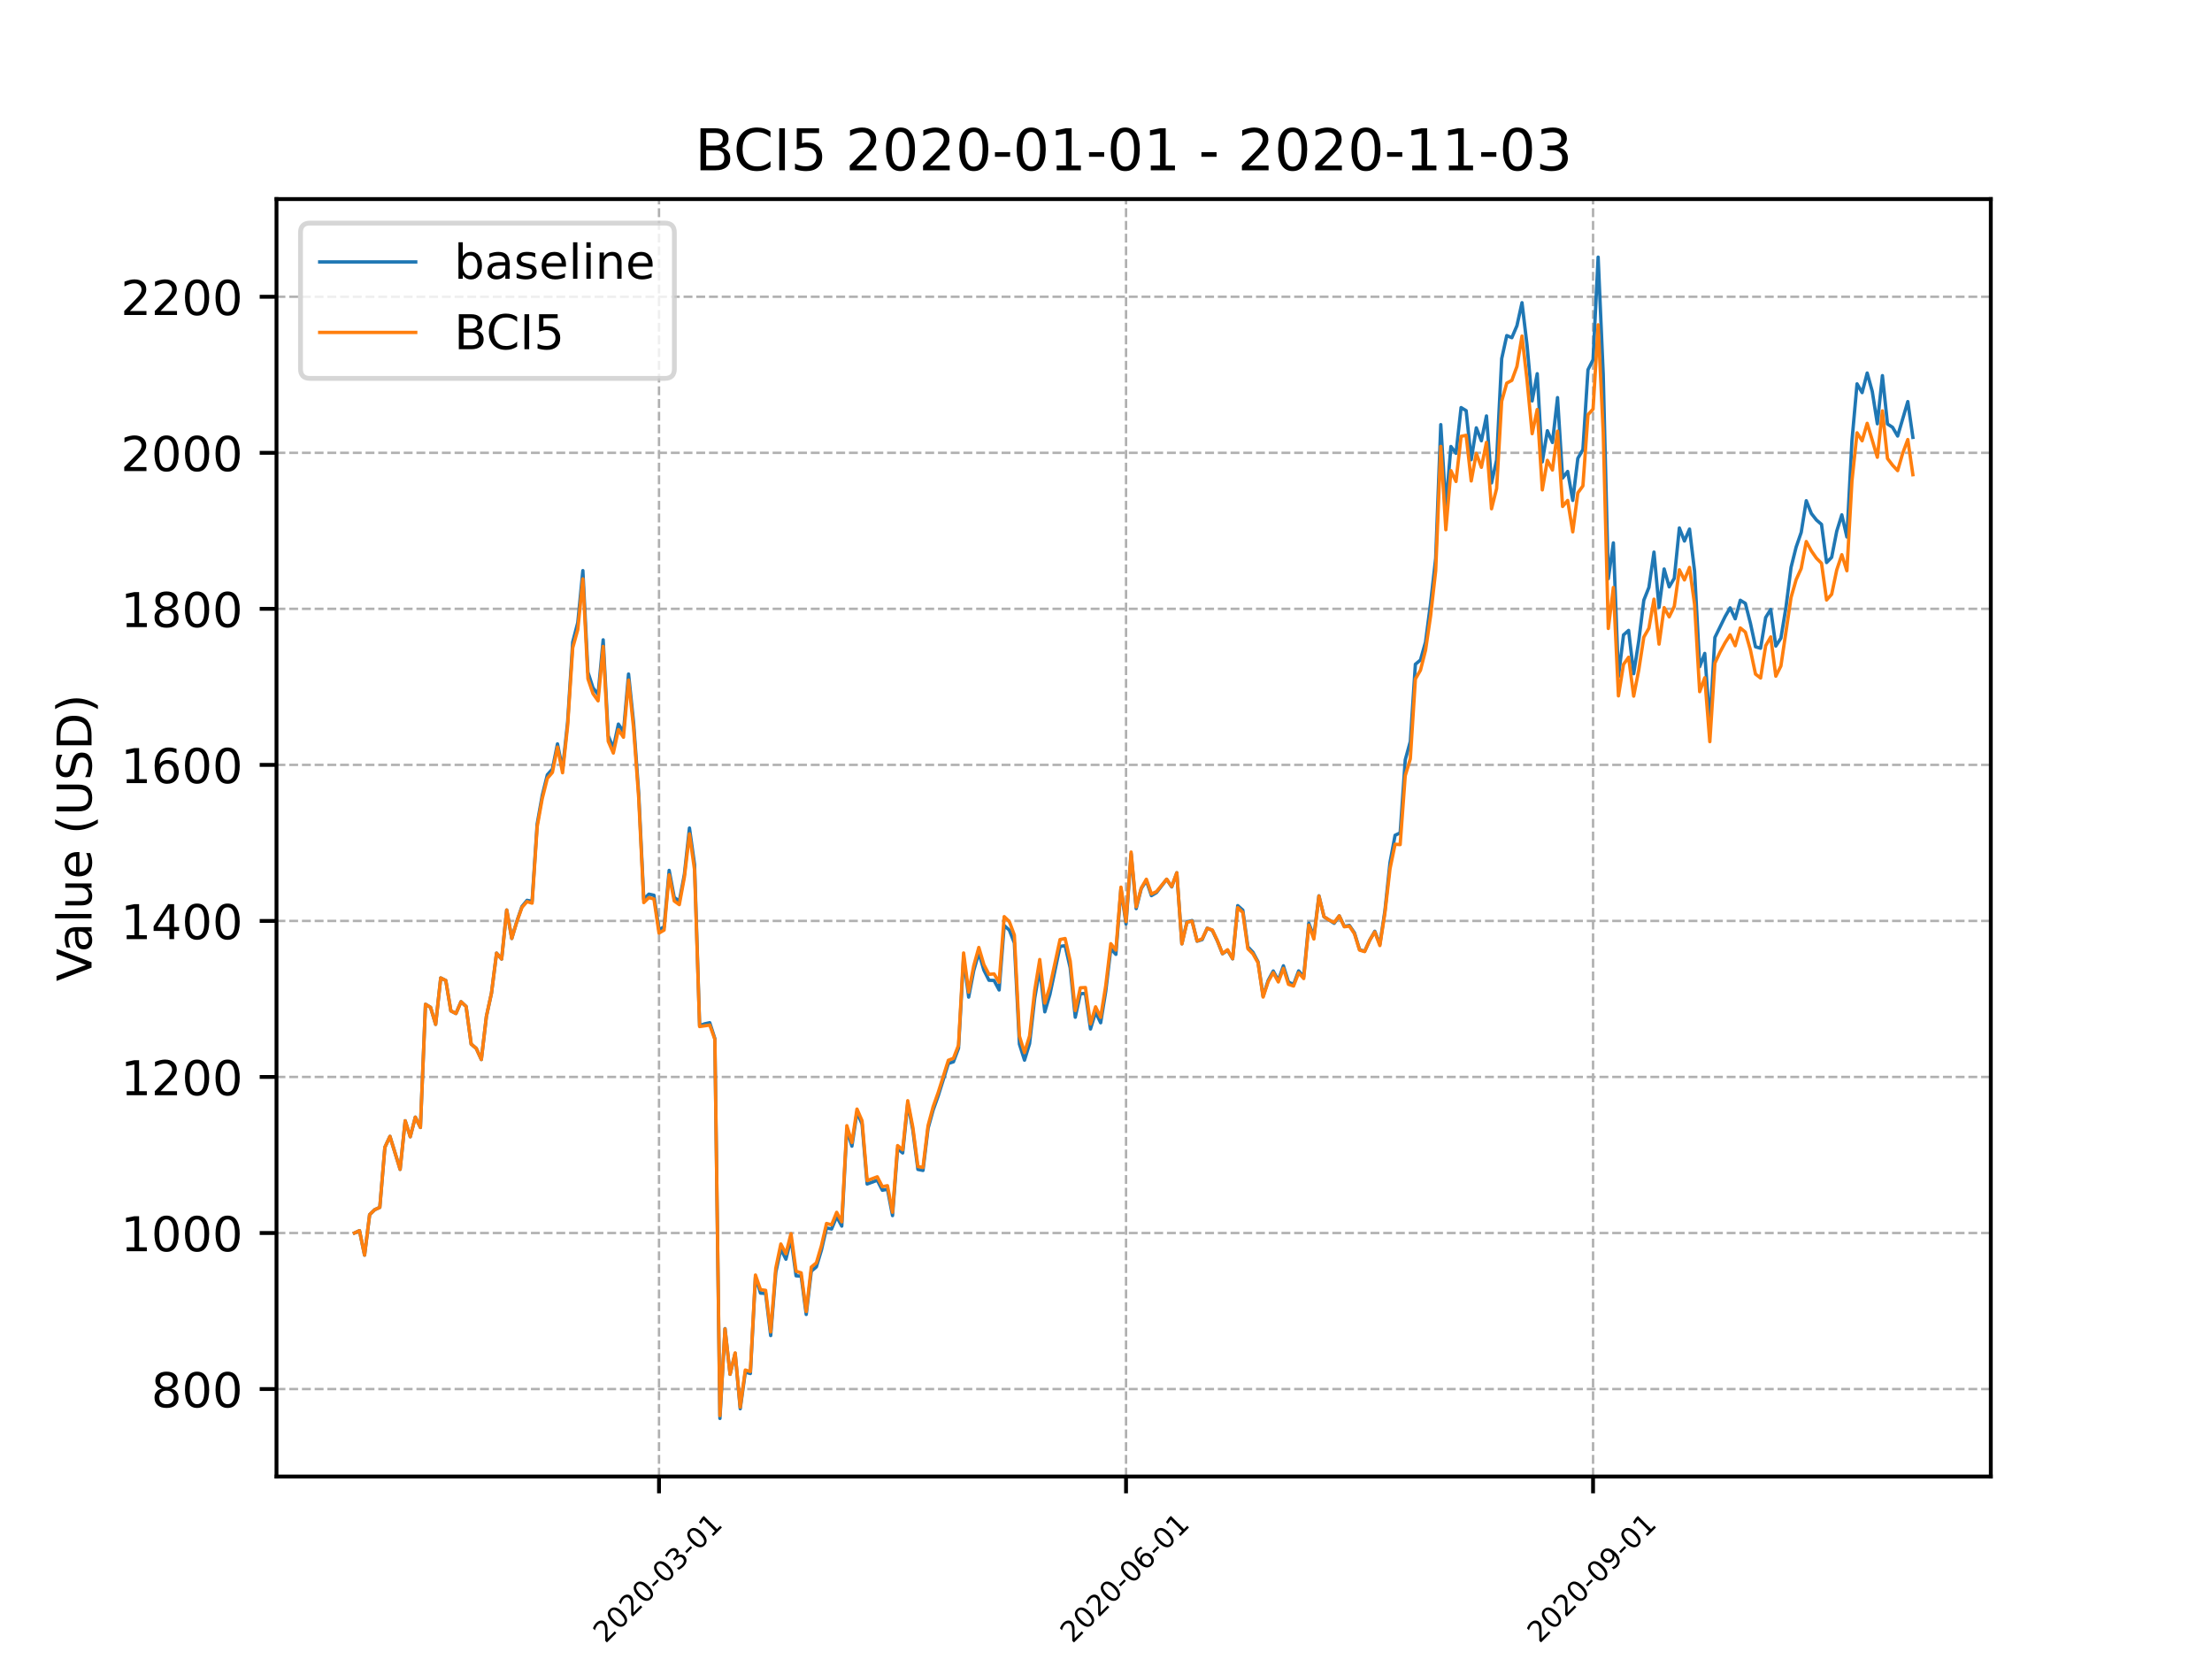 <?xml version="1.0" encoding="utf-8" standalone="no"?>
<!DOCTYPE svg PUBLIC "-//W3C//DTD SVG 1.1//EN"
  "http://www.w3.org/Graphics/SVG/1.1/DTD/svg11.dtd">
<!-- Created with matplotlib (https://matplotlib.org/) -->
<svg height="345.6pt" version="1.1" viewBox="0 0 460.8 345.6" width="460.8pt" xmlns="http://www.w3.org/2000/svg" xmlns:xlink="http://www.w3.org/1999/xlink">
 <defs>
  <style type="text/css">*{stroke-linecap:butt;stroke-linejoin:round;}</style>
 </defs>
 <g id="figure_1">
  <g id="patch_1">
   <path d="M 0 345.6 
L 460.8 345.6 
L 460.8 0 
L 0 0 
z
" style="fill:#ffffff;"/>
  </g>
  <g id="axes_1">
   <g id="patch_2">
    <path d="M 57.6 307.584 
L 414.72 307.584 
L 414.72 41.472 
L 57.6 41.472 
z
" style="fill:#ffffff;"/>
   </g>
   <g id="matplotlib.axis_1">
    <g id="xtick_1">
     <g id="line2d_1">
      <path clip-path="url(#p2eee34e2f2)" d="M 137.283 307.584 
L 137.283 41.472 
" style="fill:none;stroke:#b0b0b0;stroke-dasharray:1.85,0.8;stroke-dashoffset:0;stroke-width:0.5;"/>
     </g>
     <g id="line2d_2">
      <defs>
       <path d="M 0 0 
L 0 3.5 
" id="m16b79aad7a" style="stroke:#000000;stroke-width:0.8;"/>
      </defs>
      <g>
       <use style="stroke:#000000;stroke-width:0.8;" x="137.283" xlink:href="#m16b79aad7a" y="307.584"/>
      </g>
     </g>
     <g id="text_1">
      <!-- 2020-03-01 -->
      <g transform="translate(126.126 342.464)rotate(-45)scale(0.06 -0.06)">
       <defs>
        <path d="M 19.188 8.297 
L 53.609 8.297 
L 53.609 0 
L 7.328 0 
L 7.328 8.297 
Q 12.938 14.109 22.625 23.891 
Q 32.328 33.688 34.812 36.531 
Q 39.547 41.844 41.422 45.531 
Q 43.312 49.219 43.312 52.781 
Q 43.312 58.594 39.234 62.25 
Q 35.156 65.922 28.609 65.922 
Q 23.969 65.922 18.812 64.312 
Q 13.672 62.703 7.812 59.422 
L 7.812 69.391 
Q 13.766 71.781 18.938 73 
Q 24.125 74.219 28.422 74.219 
Q 39.75 74.219 46.484 68.547 
Q 53.219 62.891 53.219 53.422 
Q 53.219 48.922 51.531 44.891 
Q 49.859 40.875 45.406 35.406 
Q 44.188 33.984 37.641 27.219 
Q 31.109 20.453 19.188 8.297 
z
" id="DejaVuSans-50"/>
        <path d="M 31.781 66.406 
Q 24.172 66.406 20.328 58.906 
Q 16.5 51.422 16.5 36.375 
Q 16.5 21.391 20.328 13.891 
Q 24.172 6.391 31.781 6.391 
Q 39.453 6.391 43.281 13.891 
Q 47.125 21.391 47.125 36.375 
Q 47.125 51.422 43.281 58.906 
Q 39.453 66.406 31.781 66.406 
z
M 31.781 74.219 
Q 44.047 74.219 50.516 64.516 
Q 56.984 54.828 56.984 36.375 
Q 56.984 17.969 50.516 8.266 
Q 44.047 -1.422 31.781 -1.422 
Q 19.531 -1.422 13.062 8.266 
Q 6.594 17.969 6.594 36.375 
Q 6.594 54.828 13.062 64.516 
Q 19.531 74.219 31.781 74.219 
z
" id="DejaVuSans-48"/>
        <path d="M 4.891 31.391 
L 31.203 31.391 
L 31.203 23.391 
L 4.891 23.391 
z
" id="DejaVuSans-45"/>
        <path d="M 40.578 39.312 
Q 47.656 37.797 51.625 33 
Q 55.609 28.219 55.609 21.188 
Q 55.609 10.406 48.188 4.484 
Q 40.766 -1.422 27.094 -1.422 
Q 22.516 -1.422 17.656 -0.516 
Q 12.797 0.391 7.625 2.203 
L 7.625 11.719 
Q 11.719 9.328 16.594 8.109 
Q 21.484 6.891 26.812 6.891 
Q 36.078 6.891 40.938 10.547 
Q 45.797 14.203 45.797 21.188 
Q 45.797 27.641 41.281 31.266 
Q 36.766 34.906 28.719 34.906 
L 20.219 34.906 
L 20.219 43.016 
L 29.109 43.016 
Q 36.375 43.016 40.234 45.922 
Q 44.094 48.828 44.094 54.297 
Q 44.094 59.906 40.109 62.906 
Q 36.141 65.922 28.719 65.922 
Q 24.656 65.922 20.016 65.031 
Q 15.375 64.156 9.812 62.312 
L 9.812 71.094 
Q 15.438 72.656 20.344 73.438 
Q 25.25 74.219 29.594 74.219 
Q 40.828 74.219 47.359 69.109 
Q 53.906 64.016 53.906 55.328 
Q 53.906 49.266 50.438 45.094 
Q 46.969 40.922 40.578 39.312 
z
" id="DejaVuSans-51"/>
        <path d="M 12.406 8.297 
L 28.516 8.297 
L 28.516 63.922 
L 10.984 60.406 
L 10.984 69.391 
L 28.422 72.906 
L 38.281 72.906 
L 38.281 8.297 
L 54.391 8.297 
L 54.391 0 
L 12.406 0 
z
" id="DejaVuSans-49"/>
       </defs>
       <use xlink:href="#DejaVuSans-50"/>
       <use x="63.623" xlink:href="#DejaVuSans-48"/>
       <use x="127.246" xlink:href="#DejaVuSans-50"/>
       <use x="190.869" xlink:href="#DejaVuSans-48"/>
       <use x="254.492" xlink:href="#DejaVuSans-45"/>
       <use x="290.576" xlink:href="#DejaVuSans-48"/>
       <use x="354.199" xlink:href="#DejaVuSans-51"/>
       <use x="417.822" xlink:href="#DejaVuSans-45"/>
       <use x="453.906" xlink:href="#DejaVuSans-48"/>
       <use x="517.529" xlink:href="#DejaVuSans-49"/>
      </g>
     </g>
    </g>
    <g id="xtick_2">
     <g id="line2d_3">
      <path clip-path="url(#p2eee34e2f2)" d="M 234.574 307.584 
L 234.574 41.472 
" style="fill:none;stroke:#b0b0b0;stroke-dasharray:1.85,0.8;stroke-dashoffset:0;stroke-width:0.5;"/>
     </g>
     <g id="line2d_4">
      <g>
       <use style="stroke:#000000;stroke-width:0.8;" x="234.574" xlink:href="#m16b79aad7a" y="307.584"/>
      </g>
     </g>
     <g id="text_2">
      <!-- 2020-06-01 -->
      <g transform="translate(223.416 342.464)rotate(-45)scale(0.06 -0.06)">
       <defs>
        <path d="M 33.016 40.375 
Q 26.375 40.375 22.484 35.828 
Q 18.609 31.297 18.609 23.391 
Q 18.609 15.531 22.484 10.953 
Q 26.375 6.391 33.016 6.391 
Q 39.656 6.391 43.531 10.953 
Q 47.406 15.531 47.406 23.391 
Q 47.406 31.297 43.531 35.828 
Q 39.656 40.375 33.016 40.375 
z
M 52.594 71.297 
L 52.594 62.312 
Q 48.875 64.062 45.094 64.984 
Q 41.312 65.922 37.594 65.922 
Q 27.828 65.922 22.672 59.328 
Q 17.531 52.734 16.797 39.406 
Q 19.672 43.656 24.016 45.922 
Q 28.375 48.188 33.594 48.188 
Q 44.578 48.188 50.953 41.516 
Q 57.328 34.859 57.328 23.391 
Q 57.328 12.156 50.688 5.359 
Q 44.047 -1.422 33.016 -1.422 
Q 20.359 -1.422 13.672 8.266 
Q 6.984 17.969 6.984 36.375 
Q 6.984 53.656 15.188 63.938 
Q 23.391 74.219 37.203 74.219 
Q 40.922 74.219 44.703 73.484 
Q 48.484 72.75 52.594 71.297 
z
" id="DejaVuSans-54"/>
       </defs>
       <use xlink:href="#DejaVuSans-50"/>
       <use x="63.623" xlink:href="#DejaVuSans-48"/>
       <use x="127.246" xlink:href="#DejaVuSans-50"/>
       <use x="190.869" xlink:href="#DejaVuSans-48"/>
       <use x="254.492" xlink:href="#DejaVuSans-45"/>
       <use x="290.576" xlink:href="#DejaVuSans-48"/>
       <use x="354.199" xlink:href="#DejaVuSans-54"/>
       <use x="417.822" xlink:href="#DejaVuSans-45"/>
       <use x="453.906" xlink:href="#DejaVuSans-48"/>
       <use x="517.529" xlink:href="#DejaVuSans-49"/>
      </g>
     </g>
    </g>
    <g id="xtick_3">
     <g id="line2d_5">
      <path clip-path="url(#p2eee34e2f2)" d="M 331.864 307.584 
L 331.864 41.472 
" style="fill:none;stroke:#b0b0b0;stroke-dasharray:1.85,0.8;stroke-dashoffset:0;stroke-width:0.5;"/>
     </g>
     <g id="line2d_6">
      <g>
       <use style="stroke:#000000;stroke-width:0.8;" x="331.864" xlink:href="#m16b79aad7a" y="307.584"/>
      </g>
     </g>
     <g id="text_3">
      <!-- 2020-09-01 -->
      <g transform="translate(320.707 342.464)rotate(-45)scale(0.06 -0.06)">
       <defs>
        <path d="M 10.984 1.516 
L 10.984 10.5 
Q 14.703 8.734 18.5 7.812 
Q 22.312 6.891 25.984 6.891 
Q 35.75 6.891 40.891 13.453 
Q 46.047 20.016 46.781 33.406 
Q 43.953 29.203 39.594 26.953 
Q 35.25 24.703 29.984 24.703 
Q 19.047 24.703 12.672 31.312 
Q 6.297 37.938 6.297 49.422 
Q 6.297 60.641 12.938 67.422 
Q 19.578 74.219 30.609 74.219 
Q 43.266 74.219 49.922 64.516 
Q 56.594 54.828 56.594 36.375 
Q 56.594 19.141 48.406 8.859 
Q 40.234 -1.422 26.422 -1.422 
Q 22.703 -1.422 18.891 -0.688 
Q 15.094 0.047 10.984 1.516 
z
M 30.609 32.422 
Q 37.25 32.422 41.125 36.953 
Q 45.016 41.5 45.016 49.422 
Q 45.016 57.281 41.125 61.844 
Q 37.25 66.406 30.609 66.406 
Q 23.969 66.406 20.094 61.844 
Q 16.219 57.281 16.219 49.422 
Q 16.219 41.5 20.094 36.953 
Q 23.969 32.422 30.609 32.422 
z
" id="DejaVuSans-57"/>
       </defs>
       <use xlink:href="#DejaVuSans-50"/>
       <use x="63.623" xlink:href="#DejaVuSans-48"/>
       <use x="127.246" xlink:href="#DejaVuSans-50"/>
       <use x="190.869" xlink:href="#DejaVuSans-48"/>
       <use x="254.492" xlink:href="#DejaVuSans-45"/>
       <use x="290.576" xlink:href="#DejaVuSans-48"/>
       <use x="354.199" xlink:href="#DejaVuSans-57"/>
       <use x="417.822" xlink:href="#DejaVuSans-45"/>
       <use x="453.906" xlink:href="#DejaVuSans-48"/>
       <use x="517.529" xlink:href="#DejaVuSans-49"/>
      </g>
     </g>
    </g>
    <g id="text_4">
     <!-- Date -->
     <g transform="translate(224.209 354.945)scale(0.1 -0.1)">
      <defs>
       <path d="M 19.672 64.797 
L 19.672 8.109 
L 31.594 8.109 
Q 46.688 8.109 53.688 14.938 
Q 60.688 21.781 60.688 36.531 
Q 60.688 51.172 53.688 57.984 
Q 46.688 64.797 31.594 64.797 
z
M 9.812 72.906 
L 30.078 72.906 
Q 51.266 72.906 61.172 64.094 
Q 71.094 55.281 71.094 36.531 
Q 71.094 17.672 61.125 8.828 
Q 51.172 0 30.078 0 
L 9.812 0 
z
" id="DejaVuSans-68"/>
       <path d="M 34.281 27.484 
Q 23.391 27.484 19.188 25 
Q 14.984 22.516 14.984 16.5 
Q 14.984 11.719 18.141 8.906 
Q 21.297 6.109 26.703 6.109 
Q 34.188 6.109 38.703 11.406 
Q 43.219 16.703 43.219 25.484 
L 43.219 27.484 
z
M 52.203 31.203 
L 52.203 0 
L 43.219 0 
L 43.219 8.297 
Q 40.141 3.328 35.547 0.953 
Q 30.953 -1.422 24.312 -1.422 
Q 15.922 -1.422 10.953 3.297 
Q 6 8.016 6 15.922 
Q 6 25.141 12.172 29.828 
Q 18.359 34.516 30.609 34.516 
L 43.219 34.516 
L 43.219 35.406 
Q 43.219 41.609 39.141 45 
Q 35.062 48.391 27.688 48.391 
Q 23 48.391 18.547 47.266 
Q 14.109 46.141 10.016 43.891 
L 10.016 52.203 
Q 14.938 54.109 19.578 55.047 
Q 24.219 56 28.609 56 
Q 40.484 56 46.344 49.844 
Q 52.203 43.703 52.203 31.203 
z
" id="DejaVuSans-97"/>
       <path d="M 18.312 70.219 
L 18.312 54.688 
L 36.812 54.688 
L 36.812 47.703 
L 18.312 47.703 
L 18.312 18.016 
Q 18.312 11.328 20.141 9.422 
Q 21.969 7.516 27.594 7.516 
L 36.812 7.516 
L 36.812 0 
L 27.594 0 
Q 17.188 0 13.234 3.875 
Q 9.281 7.766 9.281 18.016 
L 9.281 47.703 
L 2.688 47.703 
L 2.688 54.688 
L 9.281 54.688 
L 9.281 70.219 
z
" id="DejaVuSans-116"/>
       <path d="M 56.203 29.594 
L 56.203 25.203 
L 14.891 25.203 
Q 15.484 15.922 20.484 11.062 
Q 25.484 6.203 34.422 6.203 
Q 39.594 6.203 44.453 7.469 
Q 49.312 8.734 54.109 11.281 
L 54.109 2.781 
Q 49.266 0.734 44.188 -0.344 
Q 39.109 -1.422 33.891 -1.422 
Q 20.797 -1.422 13.156 6.188 
Q 5.516 13.812 5.516 26.812 
Q 5.516 40.234 12.766 48.109 
Q 20.016 56 32.328 56 
Q 43.359 56 49.781 48.891 
Q 56.203 41.797 56.203 29.594 
z
M 47.219 32.234 
Q 47.125 39.594 43.094 43.984 
Q 39.062 48.391 32.422 48.391 
Q 24.906 48.391 20.391 44.141 
Q 15.875 39.891 15.188 32.172 
z
" id="DejaVuSans-101"/>
      </defs>
      <use xlink:href="#DejaVuSans-68"/>
      <use x="77.002" xlink:href="#DejaVuSans-97"/>
      <use x="138.281" xlink:href="#DejaVuSans-116"/>
      <use x="177.49" xlink:href="#DejaVuSans-101"/>
     </g>
    </g>
   </g>
   <g id="matplotlib.axis_2">
    <g id="ytick_1">
     <g id="line2d_7">
      <path clip-path="url(#p2eee34e2f2)" d="M 57.6 289.362 
L 414.72 289.362 
" style="fill:none;stroke:#b0b0b0;stroke-dasharray:1.85,0.8;stroke-dashoffset:0;stroke-width:0.5;"/>
     </g>
     <g id="line2d_8">
      <defs>
       <path d="M 0 0 
L -3.5 0 
" id="m5d91cc904f" style="stroke:#000000;stroke-width:0.8;"/>
      </defs>
      <g>
       <use style="stroke:#000000;stroke-width:0.8;" x="57.6" xlink:href="#m5d91cc904f" y="289.362"/>
      </g>
     </g>
     <g id="text_5">
      <!-- 800 -->
      <g transform="translate(31.512 293.161)scale(0.1 -0.1)">
       <defs>
        <path d="M 31.781 34.625 
Q 24.75 34.625 20.719 30.859 
Q 16.703 27.094 16.703 20.516 
Q 16.703 13.922 20.719 10.156 
Q 24.75 6.391 31.781 6.391 
Q 38.812 6.391 42.859 10.172 
Q 46.922 13.969 46.922 20.516 
Q 46.922 27.094 42.891 30.859 
Q 38.875 34.625 31.781 34.625 
z
M 21.922 38.812 
Q 15.578 40.375 12.031 44.719 
Q 8.5 49.078 8.5 55.328 
Q 8.5 64.062 14.719 69.141 
Q 20.953 74.219 31.781 74.219 
Q 42.672 74.219 48.875 69.141 
Q 55.078 64.062 55.078 55.328 
Q 55.078 49.078 51.531 44.719 
Q 48 40.375 41.703 38.812 
Q 48.828 37.156 52.797 32.312 
Q 56.781 27.484 56.781 20.516 
Q 56.781 9.906 50.312 4.234 
Q 43.844 -1.422 31.781 -1.422 
Q 19.734 -1.422 13.25 4.234 
Q 6.781 9.906 6.781 20.516 
Q 6.781 27.484 10.781 32.312 
Q 14.797 37.156 21.922 38.812 
z
M 18.312 54.391 
Q 18.312 48.734 21.844 45.562 
Q 25.391 42.391 31.781 42.391 
Q 38.141 42.391 41.719 45.562 
Q 45.312 48.734 45.312 54.391 
Q 45.312 60.062 41.719 63.234 
Q 38.141 66.406 31.781 66.406 
Q 25.391 66.406 21.844 63.234 
Q 18.312 60.062 18.312 54.391 
z
" id="DejaVuSans-56"/>
       </defs>
       <use xlink:href="#DejaVuSans-56"/>
       <use x="63.623" xlink:href="#DejaVuSans-48"/>
       <use x="127.246" xlink:href="#DejaVuSans-48"/>
      </g>
     </g>
    </g>
    <g id="ytick_2">
     <g id="line2d_9">
      <path clip-path="url(#p2eee34e2f2)" d="M 57.6 256.856 
L 414.72 256.856 
" style="fill:none;stroke:#b0b0b0;stroke-dasharray:1.85,0.8;stroke-dashoffset:0;stroke-width:0.5;"/>
     </g>
     <g id="line2d_10">
      <g>
       <use style="stroke:#000000;stroke-width:0.8;" x="57.6" xlink:href="#m5d91cc904f" y="256.856"/>
      </g>
     </g>
     <g id="text_6">
      <!-- 1000 -->
      <g transform="translate(25.15 260.655)scale(0.1 -0.1)">
       <use xlink:href="#DejaVuSans-49"/>
       <use x="63.623" xlink:href="#DejaVuSans-48"/>
       <use x="127.246" xlink:href="#DejaVuSans-48"/>
       <use x="190.869" xlink:href="#DejaVuSans-48"/>
      </g>
     </g>
    </g>
    <g id="ytick_3">
     <g id="line2d_11">
      <path clip-path="url(#p2eee34e2f2)" d="M 57.6 224.35 
L 414.72 224.35 
" style="fill:none;stroke:#b0b0b0;stroke-dasharray:1.85,0.8;stroke-dashoffset:0;stroke-width:0.5;"/>
     </g>
     <g id="line2d_12">
      <g>
       <use style="stroke:#000000;stroke-width:0.8;" x="57.6" xlink:href="#m5d91cc904f" y="224.35"/>
      </g>
     </g>
     <g id="text_7">
      <!-- 1200 -->
      <g transform="translate(25.15 228.149)scale(0.1 -0.1)">
       <use xlink:href="#DejaVuSans-49"/>
       <use x="63.623" xlink:href="#DejaVuSans-50"/>
       <use x="127.246" xlink:href="#DejaVuSans-48"/>
       <use x="190.869" xlink:href="#DejaVuSans-48"/>
      </g>
     </g>
    </g>
    <g id="ytick_4">
     <g id="line2d_13">
      <path clip-path="url(#p2eee34e2f2)" d="M 57.6 191.844 
L 414.72 191.844 
" style="fill:none;stroke:#b0b0b0;stroke-dasharray:1.85,0.8;stroke-dashoffset:0;stroke-width:0.5;"/>
     </g>
     <g id="line2d_14">
      <g>
       <use style="stroke:#000000;stroke-width:0.8;" x="57.6" xlink:href="#m5d91cc904f" y="191.844"/>
      </g>
     </g>
     <g id="text_8">
      <!-- 1400 -->
      <g transform="translate(25.15 195.643)scale(0.1 -0.1)">
       <defs>
        <path d="M 37.797 64.312 
L 12.891 25.391 
L 37.797 25.391 
z
M 35.203 72.906 
L 47.609 72.906 
L 47.609 25.391 
L 58.016 25.391 
L 58.016 17.188 
L 47.609 17.188 
L 47.609 0 
L 37.797 0 
L 37.797 17.188 
L 4.891 17.188 
L 4.891 26.703 
z
" id="DejaVuSans-52"/>
       </defs>
       <use xlink:href="#DejaVuSans-49"/>
       <use x="63.623" xlink:href="#DejaVuSans-52"/>
       <use x="127.246" xlink:href="#DejaVuSans-48"/>
       <use x="190.869" xlink:href="#DejaVuSans-48"/>
      </g>
     </g>
    </g>
    <g id="ytick_5">
     <g id="line2d_15">
      <path clip-path="url(#p2eee34e2f2)" d="M 57.6 159.338 
L 414.72 159.338 
" style="fill:none;stroke:#b0b0b0;stroke-dasharray:1.85,0.8;stroke-dashoffset:0;stroke-width:0.5;"/>
     </g>
     <g id="line2d_16">
      <g>
       <use style="stroke:#000000;stroke-width:0.8;" x="57.6" xlink:href="#m5d91cc904f" y="159.338"/>
      </g>
     </g>
     <g id="text_9">
      <!-- 1600 -->
      <g transform="translate(25.15 163.138)scale(0.1 -0.1)">
       <use xlink:href="#DejaVuSans-49"/>
       <use x="63.623" xlink:href="#DejaVuSans-54"/>
       <use x="127.246" xlink:href="#DejaVuSans-48"/>
       <use x="190.869" xlink:href="#DejaVuSans-48"/>
      </g>
     </g>
    </g>
    <g id="ytick_6">
     <g id="line2d_17">
      <path clip-path="url(#p2eee34e2f2)" d="M 57.6 126.833 
L 414.72 126.833 
" style="fill:none;stroke:#b0b0b0;stroke-dasharray:1.85,0.8;stroke-dashoffset:0;stroke-width:0.5;"/>
     </g>
     <g id="line2d_18">
      <g>
       <use style="stroke:#000000;stroke-width:0.8;" x="57.6" xlink:href="#m5d91cc904f" y="126.833"/>
      </g>
     </g>
     <g id="text_10">
      <!-- 1800 -->
      <g transform="translate(25.15 130.632)scale(0.1 -0.1)">
       <use xlink:href="#DejaVuSans-49"/>
       <use x="63.623" xlink:href="#DejaVuSans-56"/>
       <use x="127.246" xlink:href="#DejaVuSans-48"/>
       <use x="190.869" xlink:href="#DejaVuSans-48"/>
      </g>
     </g>
    </g>
    <g id="ytick_7">
     <g id="line2d_19">
      <path clip-path="url(#p2eee34e2f2)" d="M 57.6 94.327 
L 414.72 94.327 
" style="fill:none;stroke:#b0b0b0;stroke-dasharray:1.85,0.8;stroke-dashoffset:0;stroke-width:0.5;"/>
     </g>
     <g id="line2d_20">
      <g>
       <use style="stroke:#000000;stroke-width:0.8;" x="57.6" xlink:href="#m5d91cc904f" y="94.327"/>
      </g>
     </g>
     <g id="text_11">
      <!-- 2000 -->
      <g transform="translate(25.15 98.126)scale(0.1 -0.1)">
       <use xlink:href="#DejaVuSans-50"/>
       <use x="63.623" xlink:href="#DejaVuSans-48"/>
       <use x="127.246" xlink:href="#DejaVuSans-48"/>
       <use x="190.869" xlink:href="#DejaVuSans-48"/>
      </g>
     </g>
    </g>
    <g id="ytick_8">
     <g id="line2d_21">
      <path clip-path="url(#p2eee34e2f2)" d="M 57.6 61.821 
L 414.72 61.821 
" style="fill:none;stroke:#b0b0b0;stroke-dasharray:1.85,0.8;stroke-dashoffset:0;stroke-width:0.5;"/>
     </g>
     <g id="line2d_22">
      <g>
       <use style="stroke:#000000;stroke-width:0.8;" x="57.6" xlink:href="#m5d91cc904f" y="61.821"/>
      </g>
     </g>
     <g id="text_12">
      <!-- 2200 -->
      <g transform="translate(25.15 65.62)scale(0.1 -0.1)">
       <use xlink:href="#DejaVuSans-50"/>
       <use x="63.623" xlink:href="#DejaVuSans-50"/>
       <use x="127.246" xlink:href="#DejaVuSans-48"/>
       <use x="190.869" xlink:href="#DejaVuSans-48"/>
      </g>
     </g>
    </g>
    <g id="text_13">
     <!-- Value (USD) -->
     <g transform="translate(19.07 204.433)rotate(-90)scale(0.1 -0.1)">
      <defs>
       <path d="M 28.609 0 
L 0.781 72.906 
L 11.078 72.906 
L 34.188 11.531 
L 57.328 72.906 
L 67.578 72.906 
L 39.797 0 
z
" id="DejaVuSans-86"/>
       <path d="M 9.422 75.984 
L 18.406 75.984 
L 18.406 0 
L 9.422 0 
z
" id="DejaVuSans-108"/>
       <path d="M 8.5 21.578 
L 8.5 54.688 
L 17.484 54.688 
L 17.484 21.922 
Q 17.484 14.156 20.5 10.266 
Q 23.531 6.391 29.594 6.391 
Q 36.859 6.391 41.078 11.031 
Q 45.312 15.672 45.312 23.688 
L 45.312 54.688 
L 54.297 54.688 
L 54.297 0 
L 45.312 0 
L 45.312 8.406 
Q 42.047 3.422 37.719 1 
Q 33.406 -1.422 27.688 -1.422 
Q 18.266 -1.422 13.375 4.438 
Q 8.5 10.297 8.5 21.578 
z
M 31.109 56 
z
" id="DejaVuSans-117"/>
       <path id="DejaVuSans-32"/>
       <path d="M 31 75.875 
Q 24.469 64.656 21.281 53.656 
Q 18.109 42.672 18.109 31.391 
Q 18.109 20.125 21.312 9.062 
Q 24.516 -2 31 -13.188 
L 23.188 -13.188 
Q 15.875 -1.703 12.234 9.375 
Q 8.594 20.453 8.594 31.391 
Q 8.594 42.281 12.203 53.312 
Q 15.828 64.359 23.188 75.875 
z
" id="DejaVuSans-40"/>
       <path d="M 8.688 72.906 
L 18.609 72.906 
L 18.609 28.609 
Q 18.609 16.891 22.844 11.734 
Q 27.094 6.594 36.625 6.594 
Q 46.094 6.594 50.344 11.734 
Q 54.594 16.891 54.594 28.609 
L 54.594 72.906 
L 64.5 72.906 
L 64.5 27.391 
Q 64.5 13.141 57.438 5.859 
Q 50.391 -1.422 36.625 -1.422 
Q 22.797 -1.422 15.734 5.859 
Q 8.688 13.141 8.688 27.391 
z
" id="DejaVuSans-85"/>
       <path d="M 53.516 70.516 
L 53.516 60.891 
Q 47.906 63.578 42.922 64.891 
Q 37.938 66.219 33.297 66.219 
Q 25.25 66.219 20.875 63.094 
Q 16.5 59.969 16.5 54.203 
Q 16.5 49.359 19.406 46.891 
Q 22.312 44.438 30.422 42.922 
L 36.375 41.703 
Q 47.406 39.594 52.656 34.297 
Q 57.906 29 57.906 20.125 
Q 57.906 9.516 50.797 4.047 
Q 43.703 -1.422 29.984 -1.422 
Q 24.812 -1.422 18.969 -0.25 
Q 13.141 0.922 6.891 3.219 
L 6.891 13.375 
Q 12.891 10.016 18.656 8.297 
Q 24.422 6.594 29.984 6.594 
Q 38.422 6.594 43.016 9.906 
Q 47.609 13.234 47.609 19.391 
Q 47.609 24.75 44.312 27.781 
Q 41.016 30.812 33.5 32.328 
L 27.484 33.5 
Q 16.453 35.688 11.516 40.375 
Q 6.594 45.062 6.594 53.422 
Q 6.594 63.094 13.406 68.656 
Q 20.219 74.219 32.172 74.219 
Q 37.312 74.219 42.625 73.281 
Q 47.953 72.359 53.516 70.516 
z
" id="DejaVuSans-83"/>
       <path d="M 8.016 75.875 
L 15.828 75.875 
Q 23.141 64.359 26.781 53.312 
Q 30.422 42.281 30.422 31.391 
Q 30.422 20.453 26.781 9.375 
Q 23.141 -1.703 15.828 -13.188 
L 8.016 -13.188 
Q 14.5 -2 17.703 9.062 
Q 20.906 20.125 20.906 31.391 
Q 20.906 42.672 17.703 53.656 
Q 14.5 64.656 8.016 75.875 
z
" id="DejaVuSans-41"/>
      </defs>
      <use xlink:href="#DejaVuSans-86"/>
      <use x="60.658" xlink:href="#DejaVuSans-97"/>
      <use x="121.938" xlink:href="#DejaVuSans-108"/>
      <use x="149.721" xlink:href="#DejaVuSans-117"/>
      <use x="213.1" xlink:href="#DejaVuSans-101"/>
      <use x="274.623" xlink:href="#DejaVuSans-32"/>
      <use x="306.41" xlink:href="#DejaVuSans-40"/>
      <use x="345.424" xlink:href="#DejaVuSans-85"/>
      <use x="418.617" xlink:href="#DejaVuSans-83"/>
      <use x="482.094" xlink:href="#DejaVuSans-68"/>
      <use x="559.096" xlink:href="#DejaVuSans-41"/>
     </g>
    </g>
   </g>
   <g id="line2d_23">
    <path clip-path="url(#p2eee34e2f2)" d="M 73.833 256.856 
L 74.89 256.364 
L 75.948 261.461 
L 77.005 253.032 
L 78.063 251.998 
L 79.12 251.519 
L 80.178 239.004 
L 81.235 236.729 
L 83.35 243.596 
L 84.408 233.477 
L 85.465 236.798 
L 86.523 232.721 
L 87.58 234.871 
L 88.638 209.213 
L 89.695 209.848 
L 90.753 213.389 
L 91.81 203.73 
L 92.868 204.257 
L 93.925 210.586 
L 94.983 211.132 
L 96.04 208.676 
L 97.098 209.675 
L 98.155 217.498 
L 99.213 218.408 
L 100.27 220.717 
L 101.328 211.72 
L 102.385 206.879 
L 103.443 198.556 
L 104.5 199.789 
L 105.558 189.575 
L 106.615 195.496 
L 107.673 191.924 
L 108.73 188.845 
L 109.788 187.556 
L 110.845 187.766 
L 111.903 171.65 
L 112.96 165.697 
L 114.018 161.403 
L 115.075 160.218 
L 116.133 154.962 
L 117.191 160.277 
L 118.248 150.422 
L 119.306 133.746 
L 120.363 129.689 
L 121.421 118.872 
L 122.478 140.03 
L 123.536 143.293 
L 124.593 144.66 
L 125.651 133.293 
L 126.708 153.28 
L 127.766 155.809 
L 128.823 150.842 
L 129.881 152.475 
L 130.938 140.414 
L 131.996 150.634 
L 133.053 165.276 
L 134.111 187.358 
L 135.168 186.267 
L 136.226 186.498 
L 137.283 193.703 
L 138.341 193.071 
L 139.398 181.32 
L 140.456 186.942 
L 141.513 187.733 
L 142.571 182.139 
L 143.628 172.494 
L 144.686 180.086 
L 145.743 213.647 
L 146.801 213.281 
L 147.858 213.052 
L 148.916 216.357 
L 149.973 295.488 
L 151.031 276.78 
L 152.088 286.299 
L 153.146 281.94 
L 154.203 293.463 
L 155.261 285.84 
L 156.318 286.129 
L 157.376 266.033 
L 158.433 269.386 
L 159.491 269.44 
L 160.548 278.223 
L 161.606 265.086 
L 162.663 260.187 
L 163.721 262.314 
L 164.778 258.018 
L 165.836 265.776 
L 166.893 265.844 
L 167.951 273.82 
L 169.008 264.815 
L 170.066 263.907 
L 171.123 260.397 
L 172.181 255.795 
L 173.238 256.014 
L 174.296 253.443 
L 175.353 255.418 
L 176.411 235.231 
L 177.468 238.769 
L 178.526 231.703 
L 179.583 234.171 
L 180.641 246.652 
L 182.756 245.867 
L 183.813 247.95 
L 184.871 247.735 
L 185.928 253.232 
L 186.986 239.297 
L 188.043 240.179 
L 189.101 229.827 
L 190.158 235.421 
L 191.216 243.609 
L 192.273 243.823 
L 193.331 235.066 
L 194.388 231.245 
L 195.446 228.278 
L 197.561 221.539 
L 198.619 221.192 
L 199.676 218.365 
L 200.734 199.429 
L 201.791 207.716 
L 202.849 202.188 
L 203.906 198.487 
L 204.964 202.104 
L 206.021 204.209 
L 207.079 204.247 
L 208.136 206.234 
L 209.194 192.794 
L 210.251 193.744 
L 211.309 196.43 
L 212.366 217.509 
L 213.424 220.852 
L 214.481 217.401 
L 215.539 208.009 
L 216.596 201.778 
L 217.654 210.785 
L 218.711 207.173 
L 220.826 197.148 
L 221.884 197 
L 222.941 201.606 
L 223.999 211.91 
L 225.056 207.007 
L 226.114 206.955 
L 227.171 214.361 
L 228.229 210.841 
L 229.286 213.06 
L 230.344 206.519 
L 231.401 197.625 
L 232.459 198.81 
L 233.516 185.124 
L 234.574 192.482 
L 235.631 177.877 
L 236.689 189.284 
L 237.746 185.098 
L 238.804 183.467 
L 239.861 186.577 
L 240.919 185.943 
L 243.034 183.181 
L 244.091 184.759 
L 245.149 181.827 
L 246.206 196.607 
L 247.264 192.06 
L 248.321 191.768 
L 249.379 196.069 
L 250.436 195.741 
L 251.494 193.343 
L 252.551 193.825 
L 253.609 196.037 
L 254.666 198.688 
L 255.724 197.976 
L 256.781 199.739 
L 257.839 188.658 
L 258.896 189.596 
L 259.954 197.236 
L 261.011 198.368 
L 262.069 200.369 
L 263.126 207.538 
L 264.184 204.239 
L 265.241 202.274 
L 266.299 204.247 
L 267.356 201.188 
L 268.414 204.584 
L 269.471 205.088 
L 270.529 202.254 
L 271.586 203.447 
L 272.644 192.315 
L 273.701 195.106 
L 274.759 186.615 
L 275.817 190.981 
L 277.932 192.346 
L 278.989 190.794 
L 280.047 192.989 
L 281.104 192.785 
L 282.162 194.344 
L 283.219 197.814 
L 284.277 198.183 
L 285.334 195.863 
L 286.392 193.998 
L 287.449 196.724 
L 288.507 189.718 
L 289.564 179.674 
L 290.622 174.001 
L 291.679 173.507 
L 292.737 158.309 
L 293.794 154.464 
L 294.852 138.375 
L 295.909 137.494 
L 296.967 133.745 
L 298.024 125.626 
L 299.082 116.293 
L 300.139 88.455 
L 301.197 105.58 
L 302.254 93.013 
L 303.312 94.43 
L 304.369 84.91 
L 305.427 85.552 
L 306.484 95.768 
L 307.542 89.131 
L 308.599 91.822 
L 309.657 86.648 
L 310.714 100.601 
L 311.772 95.818 
L 312.829 74.72 
L 313.887 69.906 
L 314.944 70.349 
L 316.002 67.863 
L 317.059 63.059 
L 318.117 71.967 
L 319.174 83.522 
L 320.232 77.849 
L 321.289 96.214 
L 322.347 89.725 
L 323.404 92.18 
L 324.462 82.828 
L 325.519 99.587 
L 326.577 98.208 
L 327.634 104.249 
L 328.692 95.485 
L 329.749 93.654 
L 330.807 77.024 
L 331.864 74.936 
L 332.922 53.568 
L 333.979 77.965 
L 335.037 120.548 
L 336.094 113.093 
L 337.152 140.951 
L 338.209 132.267 
L 339.267 131.327 
L 340.324 140.344 
L 341.382 133.531 
L 342.439 125.028 
L 343.497 122.375 
L 344.554 115.012 
L 345.612 126.539 
L 346.669 118.531 
L 347.727 122.253 
L 348.784 120.463 
L 349.842 109.984 
L 350.899 112.707 
L 351.957 110.219 
L 353.014 119.027 
L 354.072 138.887 
L 355.13 136.119 
L 356.187 150.887 
L 357.245 132.794 
L 359.36 128.465 
L 360.417 126.631 
L 361.475 128.91 
L 362.532 125.048 
L 363.59 125.697 
L 364.647 129.839 
L 365.705 134.74 
L 366.762 135.044 
L 367.82 128.637 
L 368.877 126.958 
L 369.935 134.583 
L 370.992 132.941 
L 372.05 126.503 
L 373.107 118.2 
L 374.165 113.974 
L 375.222 110.912 
L 376.28 104.308 
L 377.337 106.967 
L 378.395 108.324 
L 379.452 109.237 
L 380.51 117.19 
L 381.567 116.102 
L 382.625 110.662 
L 383.682 107.25 
L 384.74 111.86 
L 385.797 91.802 
L 386.855 79.964 
L 387.912 81.79 
L 388.97 77.708 
L 390.027 81.546 
L 391.085 88.279 
L 392.142 78.249 
L 393.2 88.325 
L 394.257 89.018 
L 395.315 90.835 
L 397.43 83.657 
L 398.487 91.111 
L 398.487 91.111 
" style="fill:none;stroke:#1f77b4;stroke-linecap:square;stroke-width:0.7;"/>
   </g>
   <g id="line2d_24">
    <path clip-path="url(#p2eee34e2f2)" d="M 73.833 256.856 
L 74.89 256.364 
L 75.948 261.461 
L 77.005 253.032 
L 78.063 251.998 
L 79.12 251.519 
L 80.178 239.004 
L 81.235 236.729 
L 83.35 243.596 
L 84.408 233.477 
L 85.465 236.798 
L 86.523 232.721 
L 87.58 234.871 
L 88.638 209.213 
L 89.695 209.848 
L 90.753 213.389 
L 91.81 203.73 
L 92.868 204.257 
L 93.925 210.586 
L 94.983 211.132 
L 96.04 208.676 
L 97.098 209.675 
L 98.155 217.498 
L 99.213 218.408 
L 100.27 220.717 
L 101.328 211.72 
L 102.385 206.879 
L 103.443 198.556 
L 104.5 199.789 
L 105.558 189.575 
L 106.615 195.496 
L 107.673 191.981 
L 108.73 189.033 
L 109.788 187.818 
L 110.845 188.145 
L 111.903 172.227 
L 112.96 166.349 
L 114.018 162.141 
L 115.075 160.908 
L 116.133 155.628 
L 117.191 160.978 
L 118.248 151.175 
L 119.306 134.956 
L 120.363 131.143 
L 121.421 120.596 
L 122.478 141.398 
L 123.536 144.509 
L 124.593 146.001 
L 125.651 134.673 
L 126.708 154.423 
L 127.766 156.876 
L 128.823 151.999 
L 129.881 153.582 
L 130.938 141.673 
L 131.996 151.783 
L 133.053 166.206 
L 134.111 188.026 
L 135.168 186.989 
L 136.226 187.268 
L 137.283 194.371 
L 138.341 193.753 
L 139.398 182.244 
L 140.456 187.692 
L 141.513 188.453 
L 142.571 182.727 
L 143.628 173.714 
L 144.686 181.208 
L 145.743 213.853 
L 147.858 213.544 
L 148.916 216.504 
L 149.973 294.895 
L 151.031 276.844 
L 152.088 286.273 
L 153.146 281.831 
L 154.203 293.14 
L 155.261 285.399 
L 156.318 285.711 
L 157.376 265.612 
L 158.433 268.668 
L 159.491 268.799 
L 160.548 277.458 
L 161.606 264.21 
L 162.663 259.146 
L 163.721 261.177 
L 164.778 257.002 
L 165.836 264.829 
L 166.893 265.156 
L 167.951 273.21 
L 169.008 263.953 
L 170.066 263.072 
L 171.123 259.48 
L 172.181 254.873 
L 173.238 255.15 
L 174.296 252.547 
L 175.353 254.523 
L 176.411 234.499 
L 177.468 238.019 
L 178.526 231.039 
L 179.583 233.474 
L 180.641 245.948 
L 182.756 245.145 
L 183.813 247.213 
L 184.871 247.001 
L 185.928 252.531 
L 186.986 238.643 
L 188.043 239.519 
L 189.101 229.296 
L 190.158 234.821 
L 191.216 242.997 
L 192.273 243.216 
L 193.331 234.491 
L 194.388 230.552 
L 195.446 227.577 
L 197.561 220.877 
L 198.619 220.464 
L 199.676 217.734 
L 200.734 198.52 
L 201.791 206.676 
L 202.849 201.186 
L 203.906 197.375 
L 204.964 200.958 
L 206.021 202.976 
L 207.079 202.878 
L 208.136 204.615 
L 209.194 190.95 
L 210.251 191.964 
L 211.309 194.799 
L 212.366 215.855 
L 213.424 219.267 
L 214.481 215.797 
L 215.539 206.372 
L 216.596 199.885 
L 217.654 208.97 
L 218.711 205.533 
L 220.826 195.723 
L 221.884 195.51 
L 222.941 200.196 
L 223.999 210.509 
L 225.056 205.777 
L 226.114 205.721 
L 227.171 213.298 
L 228.229 209.741 
L 229.286 211.914 
L 230.344 205.346 
L 231.401 196.586 
L 232.459 197.923 
L 233.516 184.81 
L 234.574 191.974 
L 235.631 177.499 
L 236.689 188.92 
L 237.746 185.001 
L 238.804 183.161 
L 239.861 186.237 
L 240.919 185.738 
L 243.034 183.144 
L 244.091 184.681 
L 245.149 181.814 
L 246.206 196.624 
L 247.264 192.142 
L 248.321 191.884 
L 249.379 196.024 
L 250.436 195.577 
L 251.494 193.393 
L 252.551 193.733 
L 253.609 195.981 
L 254.666 198.655 
L 255.724 197.845 
L 256.781 199.712 
L 257.839 189.07 
L 258.896 190.082 
L 259.954 197.644 
L 261.011 198.699 
L 262.069 200.565 
L 263.126 207.705 
L 264.184 204.484 
L 265.241 202.618 
L 266.299 204.561 
L 267.356 201.733 
L 268.414 205.05 
L 269.471 205.409 
L 270.529 202.643 
L 271.586 203.85 
L 272.644 192.719 
L 273.701 195.611 
L 274.759 186.671 
L 275.817 190.963 
L 276.874 191.654 
L 277.932 192.178 
L 278.989 190.795 
L 280.047 193.069 
L 281.104 192.925 
L 282.162 194.525 
L 283.219 197.922 
L 284.277 198.235 
L 285.334 195.858 
L 286.392 194.133 
L 287.449 196.978 
L 288.507 190.161 
L 289.564 180.979 
L 290.622 175.87 
L 291.679 175.946 
L 292.737 161.587 
L 293.794 158.091 
L 294.852 141.45 
L 295.909 139.618 
L 296.967 135.451 
L 298.024 128.263 
L 299.082 118.887 
L 300.139 92.992 
L 301.197 110.359 
L 302.254 98.042 
L 303.312 100.304 
L 304.369 90.899 
L 305.427 90.685 
L 306.484 100.19 
L 307.542 94.449 
L 308.599 97.352 
L 309.657 92.154 
L 310.714 105.989 
L 311.772 101.771 
L 312.829 83.591 
L 313.887 79.81 
L 314.944 79.239 
L 316.002 76.354 
L 317.059 70.01 
L 318.117 79.242 
L 319.174 90.344 
L 320.232 85.313 
L 321.289 102.051 
L 322.347 95.893 
L 323.404 97.92 
L 324.462 89.814 
L 325.519 105.504 
L 326.577 104.249 
L 327.634 110.798 
L 328.692 102.676 
L 329.749 101.224 
L 330.807 86.393 
L 331.864 85.22 
L 332.922 67.668 
L 333.979 90.023 
L 335.037 130.924 
L 336.094 122.382 
L 337.152 144.964 
L 338.209 138.403 
L 339.267 136.919 
L 340.324 145.017 
L 341.382 139.586 
L 342.439 132.726 
L 343.497 130.874 
L 344.554 124.82 
L 345.612 134.187 
L 346.669 126.579 
L 347.727 128.499 
L 348.784 126.321 
L 349.842 118.699 
L 350.899 120.813 
L 351.957 118.201 
L 353.014 125.925 
L 354.072 144.086 
L 355.13 141.185 
L 356.187 154.498 
L 357.245 138.15 
L 358.302 135.865 
L 359.36 133.906 
L 360.417 132.251 
L 361.475 134.519 
L 362.532 130.814 
L 363.59 131.68 
L 364.647 135.412 
L 365.705 140.426 
L 366.762 141.244 
L 367.82 134.518 
L 368.877 132.681 
L 369.935 140.862 
L 370.992 138.743 
L 373.107 124.478 
L 374.165 120.766 
L 375.222 118.426 
L 376.28 112.81 
L 377.337 114.763 
L 378.395 116.283 
L 379.452 117.332 
L 380.51 124.99 
L 381.567 123.804 
L 382.625 118.734 
L 383.682 115.552 
L 384.74 118.9 
L 385.797 100.191 
L 386.855 90.161 
L 387.912 91.82 
L 388.97 88.185 
L 391.085 95.256 
L 392.142 85.597 
L 393.2 95.52 
L 394.257 96.909 
L 395.315 98.044 
L 396.372 94.401 
L 397.43 91.563 
L 398.487 98.887 
L 398.487 98.887 
" style="fill:none;stroke:#ff7f0e;stroke-linecap:square;stroke-width:0.7;"/>
   </g>
   <g id="patch_3">
    <path d="M 57.6 307.584 
L 57.6 41.472 
" style="fill:none;stroke:#000000;stroke-linecap:square;stroke-linejoin:miter;stroke-width:0.8;"/>
   </g>
   <g id="patch_4">
    <path d="M 414.72 307.584 
L 414.72 41.472 
" style="fill:none;stroke:#000000;stroke-linecap:square;stroke-linejoin:miter;stroke-width:0.8;"/>
   </g>
   <g id="patch_5">
    <path d="M 57.6 307.584 
L 414.72 307.584 
" style="fill:none;stroke:#000000;stroke-linecap:square;stroke-linejoin:miter;stroke-width:0.8;"/>
   </g>
   <g id="patch_6">
    <path d="M 57.6 41.472 
L 414.72 41.472 
" style="fill:none;stroke:#000000;stroke-linecap:square;stroke-linejoin:miter;stroke-width:0.8;"/>
   </g>
   <g id="text_14">
    <!-- BCI5 2020-01-01 - 2020-11-03 -->
    <g transform="translate(144.747 35.472)scale(0.12 -0.12)">
     <defs>
      <path d="M 19.672 34.812 
L 19.672 8.109 
L 35.5 8.109 
Q 43.453 8.109 47.281 11.406 
Q 51.125 14.703 51.125 21.484 
Q 51.125 28.328 47.281 31.562 
Q 43.453 34.812 35.5 34.812 
z
M 19.672 64.797 
L 19.672 42.828 
L 34.281 42.828 
Q 41.5 42.828 45.031 45.531 
Q 48.578 48.25 48.578 53.812 
Q 48.578 59.328 45.031 62.062 
Q 41.5 64.797 34.281 64.797 
z
M 9.812 72.906 
L 35.016 72.906 
Q 46.297 72.906 52.391 68.219 
Q 58.5 63.531 58.5 54.891 
Q 58.5 48.188 55.375 44.234 
Q 52.25 40.281 46.188 39.312 
Q 53.469 37.75 57.5 32.781 
Q 61.531 27.828 61.531 20.406 
Q 61.531 10.641 54.891 5.312 
Q 48.25 0 35.984 0 
L 9.812 0 
z
" id="DejaVuSans-66"/>
      <path d="M 64.406 67.281 
L 64.406 56.891 
Q 59.422 61.531 53.781 63.812 
Q 48.141 66.109 41.797 66.109 
Q 29.297 66.109 22.656 58.469 
Q 16.016 50.828 16.016 36.375 
Q 16.016 21.969 22.656 14.328 
Q 29.297 6.688 41.797 6.688 
Q 48.141 6.688 53.781 8.984 
Q 59.422 11.281 64.406 15.922 
L 64.406 5.609 
Q 59.234 2.094 53.438 0.328 
Q 47.656 -1.422 41.219 -1.422 
Q 24.656 -1.422 15.125 8.703 
Q 5.609 18.844 5.609 36.375 
Q 5.609 53.953 15.125 64.078 
Q 24.656 74.219 41.219 74.219 
Q 47.75 74.219 53.531 72.484 
Q 59.328 70.75 64.406 67.281 
z
" id="DejaVuSans-67"/>
      <path d="M 9.812 72.906 
L 19.672 72.906 
L 19.672 0 
L 9.812 0 
z
" id="DejaVuSans-73"/>
      <path d="M 10.797 72.906 
L 49.516 72.906 
L 49.516 64.594 
L 19.828 64.594 
L 19.828 46.734 
Q 21.969 47.469 24.109 47.828 
Q 26.266 48.188 28.422 48.188 
Q 40.625 48.188 47.75 41.5 
Q 54.891 34.812 54.891 23.391 
Q 54.891 11.625 47.562 5.094 
Q 40.234 -1.422 26.906 -1.422 
Q 22.312 -1.422 17.547 -0.641 
Q 12.797 0.141 7.719 1.703 
L 7.719 11.625 
Q 12.109 9.234 16.797 8.062 
Q 21.484 6.891 26.703 6.891 
Q 35.156 6.891 40.078 11.328 
Q 45.016 15.766 45.016 23.391 
Q 45.016 31 40.078 35.438 
Q 35.156 39.891 26.703 39.891 
Q 22.75 39.891 18.812 39.016 
Q 14.891 38.141 10.797 36.281 
z
" id="DejaVuSans-53"/>
     </defs>
     <use xlink:href="#DejaVuSans-66"/>
     <use x="66.854" xlink:href="#DejaVuSans-67"/>
     <use x="136.678" xlink:href="#DejaVuSans-73"/>
     <use x="166.17" xlink:href="#DejaVuSans-53"/>
     <use x="229.793" xlink:href="#DejaVuSans-32"/>
     <use x="261.58" xlink:href="#DejaVuSans-50"/>
     <use x="325.203" xlink:href="#DejaVuSans-48"/>
     <use x="388.826" xlink:href="#DejaVuSans-50"/>
     <use x="452.449" xlink:href="#DejaVuSans-48"/>
     <use x="516.072" xlink:href="#DejaVuSans-45"/>
     <use x="552.156" xlink:href="#DejaVuSans-48"/>
     <use x="615.779" xlink:href="#DejaVuSans-49"/>
     <use x="679.402" xlink:href="#DejaVuSans-45"/>
     <use x="715.486" xlink:href="#DejaVuSans-48"/>
     <use x="779.109" xlink:href="#DejaVuSans-49"/>
     <use x="842.732" xlink:href="#DejaVuSans-32"/>
     <use x="874.52" xlink:href="#DejaVuSans-45"/>
     <use x="910.604" xlink:href="#DejaVuSans-32"/>
     <use x="942.391" xlink:href="#DejaVuSans-50"/>
     <use x="1006.014" xlink:href="#DejaVuSans-48"/>
     <use x="1069.637" xlink:href="#DejaVuSans-50"/>
     <use x="1133.26" xlink:href="#DejaVuSans-48"/>
     <use x="1196.883" xlink:href="#DejaVuSans-45"/>
     <use x="1232.967" xlink:href="#DejaVuSans-49"/>
     <use x="1296.59" xlink:href="#DejaVuSans-49"/>
     <use x="1360.213" xlink:href="#DejaVuSans-45"/>
     <use x="1396.297" xlink:href="#DejaVuSans-48"/>
     <use x="1459.92" xlink:href="#DejaVuSans-51"/>
    </g>
   </g>
   <g id="legend_1">
    <g id="patch_7">
     <path d="M 64.6 78.828 
L 138.486 78.828 
Q 140.486 78.828 140.486 76.828 
L 140.486 48.472 
Q 140.486 46.472 138.486 46.472 
L 64.6 46.472 
Q 62.6 46.472 62.6 48.472 
L 62.6 76.828 
Q 62.6 78.828 64.6 78.828 
z
" style="fill:#ffffff;opacity:0.8;stroke:#cccccc;stroke-linejoin:miter;"/>
    </g>
    <g id="line2d_25">
     <path d="M 66.6 54.57 
L 86.6 54.57 
" style="fill:none;stroke:#1f77b4;stroke-linecap:square;stroke-width:0.7;"/>
    </g>
    <g id="line2d_26"/>
    <g id="text_15">
     <!-- baseline -->
     <g transform="translate(94.6 58.07)scale(0.1 -0.1)">
      <defs>
       <path d="M 48.688 27.297 
Q 48.688 37.203 44.609 42.844 
Q 40.531 48.484 33.406 48.484 
Q 26.266 48.484 22.188 42.844 
Q 18.109 37.203 18.109 27.297 
Q 18.109 17.391 22.188 11.75 
Q 26.266 6.109 33.406 6.109 
Q 40.531 6.109 44.609 11.75 
Q 48.688 17.391 48.688 27.297 
z
M 18.109 46.391 
Q 20.953 51.266 25.266 53.625 
Q 29.594 56 35.594 56 
Q 45.562 56 51.781 48.094 
Q 58.016 40.188 58.016 27.297 
Q 58.016 14.406 51.781 6.484 
Q 45.562 -1.422 35.594 -1.422 
Q 29.594 -1.422 25.266 0.953 
Q 20.953 3.328 18.109 8.203 
L 18.109 0 
L 9.078 0 
L 9.078 75.984 
L 18.109 75.984 
z
" id="DejaVuSans-98"/>
       <path d="M 44.281 53.078 
L 44.281 44.578 
Q 40.484 46.531 36.375 47.5 
Q 32.281 48.484 27.875 48.484 
Q 21.188 48.484 17.844 46.438 
Q 14.5 44.391 14.5 40.281 
Q 14.5 37.156 16.891 35.375 
Q 19.281 33.594 26.516 31.984 
L 29.594 31.297 
Q 39.156 29.25 43.188 25.516 
Q 47.219 21.781 47.219 15.094 
Q 47.219 7.469 41.188 3.016 
Q 35.156 -1.422 24.609 -1.422 
Q 20.219 -1.422 15.453 -0.562 
Q 10.688 0.297 5.422 2 
L 5.422 11.281 
Q 10.406 8.688 15.234 7.391 
Q 20.062 6.109 24.812 6.109 
Q 31.156 6.109 34.562 8.281 
Q 37.984 10.453 37.984 14.406 
Q 37.984 18.062 35.516 20.016 
Q 33.062 21.969 24.703 23.781 
L 21.578 24.516 
Q 13.234 26.266 9.516 29.906 
Q 5.812 33.547 5.812 39.891 
Q 5.812 47.609 11.281 51.797 
Q 16.75 56 26.812 56 
Q 31.781 56 36.172 55.266 
Q 40.578 54.547 44.281 53.078 
z
" id="DejaVuSans-115"/>
       <path d="M 9.422 54.688 
L 18.406 54.688 
L 18.406 0 
L 9.422 0 
z
M 9.422 75.984 
L 18.406 75.984 
L 18.406 64.594 
L 9.422 64.594 
z
" id="DejaVuSans-105"/>
       <path d="M 54.891 33.016 
L 54.891 0 
L 45.906 0 
L 45.906 32.719 
Q 45.906 40.484 42.875 44.328 
Q 39.844 48.188 33.797 48.188 
Q 26.516 48.188 22.312 43.547 
Q 18.109 38.922 18.109 30.906 
L 18.109 0 
L 9.078 0 
L 9.078 54.688 
L 18.109 54.688 
L 18.109 46.188 
Q 21.344 51.125 25.703 53.562 
Q 30.078 56 35.797 56 
Q 45.219 56 50.047 50.172 
Q 54.891 44.344 54.891 33.016 
z
" id="DejaVuSans-110"/>
      </defs>
      <use xlink:href="#DejaVuSans-98"/>
      <use x="63.477" xlink:href="#DejaVuSans-97"/>
      <use x="124.756" xlink:href="#DejaVuSans-115"/>
      <use x="176.855" xlink:href="#DejaVuSans-101"/>
      <use x="238.379" xlink:href="#DejaVuSans-108"/>
      <use x="266.162" xlink:href="#DejaVuSans-105"/>
      <use x="293.945" xlink:href="#DejaVuSans-110"/>
      <use x="357.324" xlink:href="#DejaVuSans-101"/>
     </g>
    </g>
    <g id="line2d_27">
     <path d="M 66.6 69.249 
L 86.6 69.249 
" style="fill:none;stroke:#ff7f0e;stroke-linecap:square;stroke-width:0.7;"/>
    </g>
    <g id="line2d_28"/>
    <g id="text_16">
     <!-- BCI5 -->
     <g transform="translate(94.6 72.749)scale(0.1 -0.1)">
      <use xlink:href="#DejaVuSans-66"/>
      <use x="66.854" xlink:href="#DejaVuSans-67"/>
      <use x="136.678" xlink:href="#DejaVuSans-73"/>
      <use x="166.17" xlink:href="#DejaVuSans-53"/>
     </g>
    </g>
   </g>
  </g>
 </g>
 <defs>
  <clipPath id="p2eee34e2f2">
   <rect height="266.112" width="357.12" x="57.6" y="41.472"/>
  </clipPath>
 </defs>
</svg>
